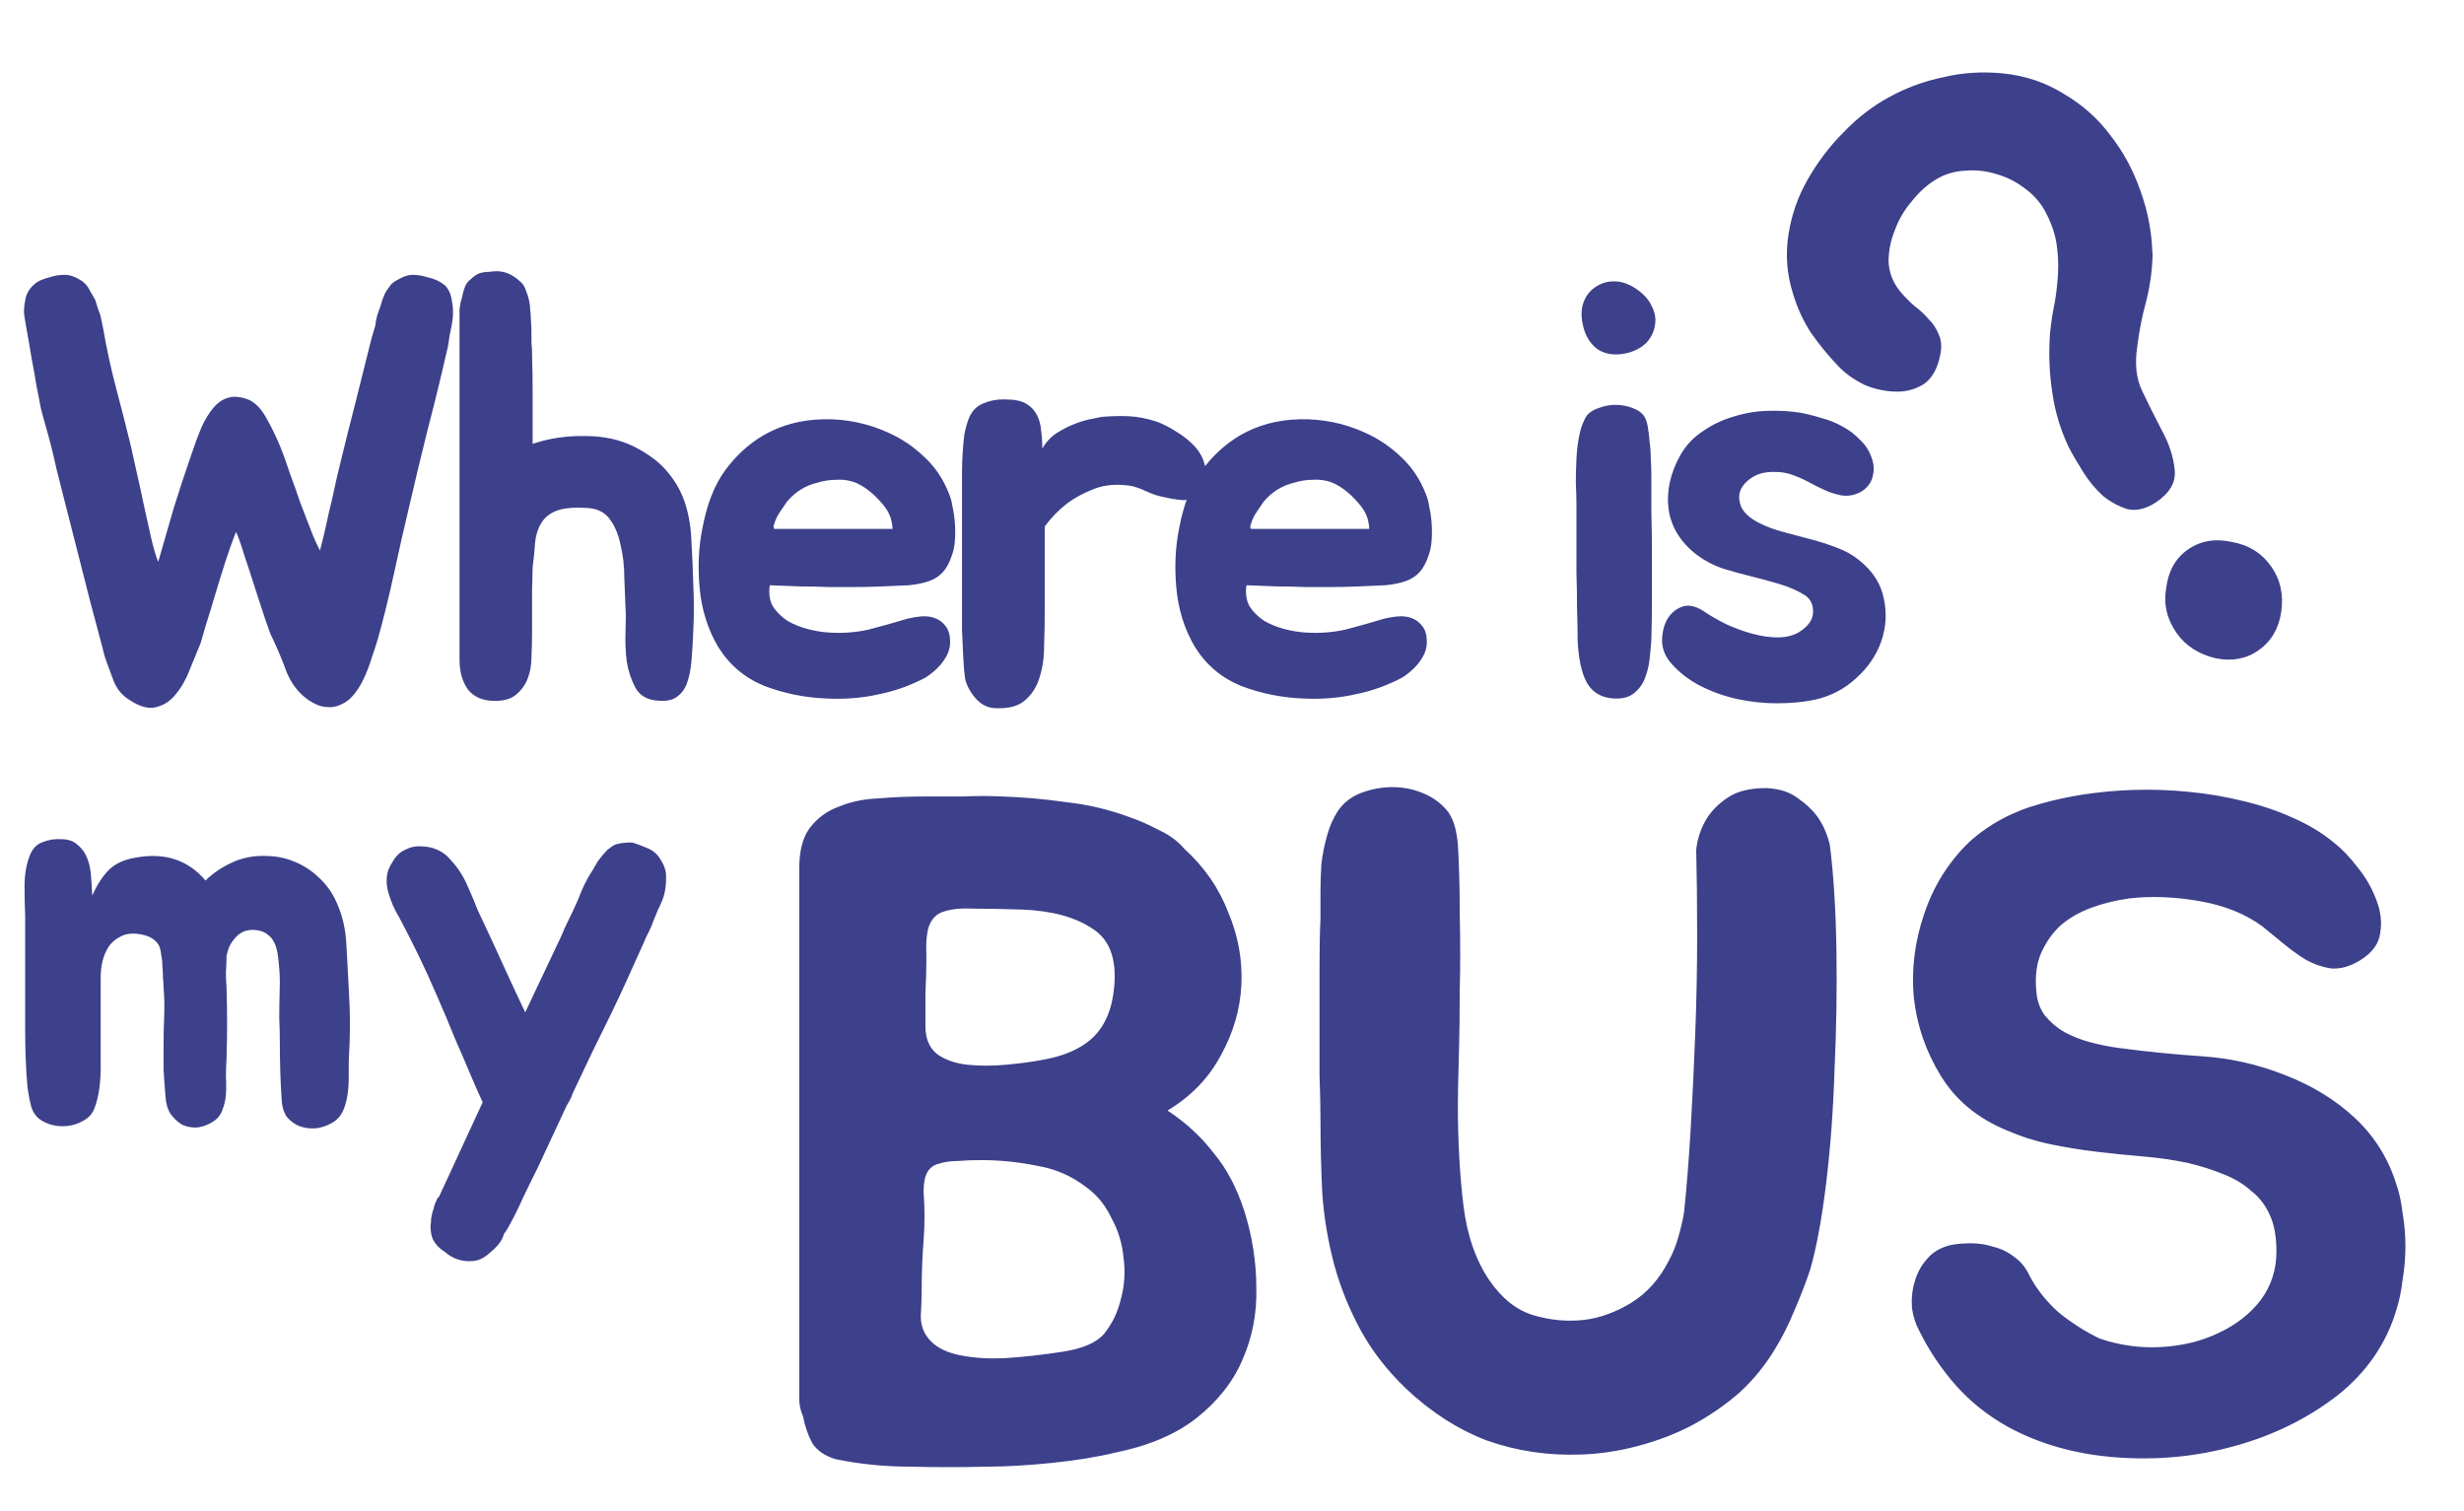 <svg width="225" height="138" viewBox="0 0 225 138" fill="none" xmlns="http://www.w3.org/2000/svg">
<path d="M41.258 27.448C41.404 28.141 41.404 28.87 41.258 29.637C41.185 30.001 41.112 30.366 41.039 30.731C41.003 31.059 40.948 31.406 40.875 31.771L40.82 31.989C40.31 34.251 39.726 36.641 39.069 39.158C38.449 41.638 37.884 43.991 37.373 46.216C36.935 48.04 36.479 50.047 36.005 52.235C35.531 54.424 35.038 56.431 34.528 58.255C34.345 58.875 34.145 59.495 33.926 60.115C33.743 60.735 33.506 61.355 33.214 61.975C32.959 62.523 32.649 63.015 32.284 63.453C31.956 63.854 31.573 64.146 31.135 64.328C30.697 64.547 30.223 64.62 29.712 64.547C29.238 64.511 28.709 64.292 28.125 63.891C27.25 63.27 26.593 62.413 26.156 61.319C25.754 60.224 25.335 59.221 24.897 58.309C24.751 58.054 24.532 57.489 24.241 56.613C23.949 55.737 23.639 54.789 23.31 53.768C22.982 52.71 22.654 51.706 22.325 50.758C22.034 49.773 21.778 49.044 21.559 48.569C21.231 49.372 20.903 50.284 20.574 51.305C20.246 52.327 19.936 53.33 19.644 54.315C19.352 55.3 19.079 56.193 18.823 56.996C18.604 57.762 18.44 58.328 18.331 58.692C18.039 59.422 17.711 60.224 17.346 61.1C17.018 61.975 16.598 62.723 16.087 63.343C15.613 63.964 15.03 64.365 14.336 64.547C13.643 64.766 12.822 64.565 11.874 63.945C11.144 63.508 10.634 62.887 10.342 62.085C10.159 61.574 9.977 61.082 9.795 60.607C9.612 60.133 9.466 59.641 9.357 59.13L8.263 55.026L6.019 46.216C5.727 45.086 5.435 43.936 5.144 42.769C4.888 41.565 4.578 40.325 4.213 39.048C4.031 38.428 3.867 37.826 3.721 37.242C3.611 36.622 3.484 35.966 3.338 35.273C3.228 34.543 3.083 33.722 2.9 32.81C2.754 31.898 2.572 30.84 2.353 29.637C2.28 29.235 2.225 28.87 2.189 28.542C2.189 28.177 2.225 27.813 2.298 27.448C2.371 26.901 2.627 26.426 3.064 26.025C3.247 25.843 3.466 25.697 3.721 25.587C3.976 25.478 4.25 25.387 4.542 25.314C4.979 25.168 5.435 25.095 5.91 25.095C6.347 25.095 6.803 25.241 7.278 25.533C7.606 25.715 7.861 25.952 8.044 26.244L8.7 27.393C8.773 27.648 8.846 27.886 8.919 28.104C8.992 28.287 9.065 28.488 9.138 28.706C9.211 28.962 9.266 29.199 9.302 29.418C9.339 29.6 9.375 29.782 9.412 29.965C9.74 31.862 10.141 33.704 10.616 35.492C11.09 37.279 11.527 38.993 11.929 40.635C12.075 41.292 12.257 42.112 12.476 43.097C12.695 44.046 12.914 45.049 13.133 46.107C13.351 47.128 13.57 48.113 13.789 49.062C14.008 50.01 14.227 50.758 14.446 51.305C14.92 49.664 15.394 48.022 15.868 46.38C16.379 44.739 16.926 43.079 17.51 41.401C17.802 40.526 18.094 39.741 18.386 39.048C18.714 38.319 19.079 37.717 19.48 37.242C19.881 36.768 20.337 36.458 20.848 36.312C21.359 36.166 21.96 36.221 22.654 36.476C23.274 36.732 23.821 37.279 24.295 38.118C24.769 38.957 25.189 39.814 25.554 40.69C25.882 41.492 26.192 42.35 26.484 43.261C26.812 44.137 27.122 45.013 27.414 45.888C27.742 46.727 28.052 47.53 28.344 48.296C28.636 49.062 28.928 49.718 29.22 50.266C29.329 49.864 29.457 49.354 29.603 48.733C29.749 48.113 29.895 47.457 30.041 46.764C30.223 46.034 30.387 45.323 30.533 44.63C30.679 43.936 30.825 43.298 30.971 42.714C31.445 40.745 31.938 38.775 32.448 36.805C32.959 34.798 33.452 32.828 33.926 30.895L34.199 29.965C34.272 29.782 34.309 29.6 34.309 29.418C34.345 29.199 34.4 28.962 34.473 28.706C34.546 28.488 34.619 28.287 34.692 28.104C34.765 27.886 34.838 27.648 34.911 27.393C34.984 27.211 35.057 27.028 35.13 26.846C35.239 26.627 35.367 26.426 35.513 26.244C35.622 26.062 35.75 25.916 35.896 25.806C36.041 25.697 36.187 25.606 36.333 25.533C36.844 25.241 37.282 25.095 37.647 25.095C38.121 25.095 38.577 25.168 39.015 25.314C39.598 25.423 40.127 25.66 40.601 26.025C40.966 26.39 41.185 26.864 41.258 27.448ZM63.303 53.22C63.339 53.95 63.358 54.716 63.358 55.519C63.358 56.285 63.339 56.996 63.303 57.653C63.266 58.638 63.212 59.55 63.139 60.389C63.066 61.191 62.92 61.884 62.701 62.468C62.482 63.015 62.136 63.435 61.661 63.726C61.224 63.982 60.603 64.055 59.801 63.945C58.962 63.836 58.36 63.435 57.995 62.742C57.63 62.048 57.375 61.264 57.229 60.389C57.12 59.477 57.083 58.565 57.12 57.653C57.156 56.741 57.156 56.029 57.12 55.519C57.083 54.716 57.047 53.804 57.01 52.783C57.01 51.725 56.901 50.74 56.682 49.828C56.499 48.879 56.171 48.077 55.697 47.42C55.223 46.764 54.511 46.417 53.563 46.38C52.359 46.308 51.429 46.399 50.772 46.654C50.152 46.91 49.696 47.292 49.404 47.803C49.112 48.277 48.93 48.861 48.857 49.554C48.821 50.247 48.748 50.995 48.638 51.798L48.584 53.932V57.926C48.584 58.583 48.565 59.276 48.529 60.005C48.529 60.699 48.419 61.337 48.2 61.921C47.982 62.504 47.635 62.997 47.161 63.398C46.723 63.799 46.066 64 45.191 64C44.097 64 43.276 63.653 42.729 62.96C42.218 62.231 41.962 61.337 41.962 60.279V28.816C41.962 28.597 41.962 28.396 41.962 28.214C41.999 27.995 42.035 27.776 42.072 27.557C42.145 27.338 42.2 27.138 42.236 26.955C42.273 26.736 42.327 26.536 42.4 26.353C42.51 25.989 42.692 25.715 42.947 25.533C43.13 25.35 43.312 25.204 43.495 25.095C43.677 24.985 43.878 24.913 44.097 24.876C44.279 24.84 44.48 24.821 44.699 24.821C44.917 24.785 45.136 24.767 45.355 24.767C45.902 24.767 46.431 24.931 46.942 25.259C47.161 25.405 47.361 25.569 47.544 25.752C47.726 25.897 47.872 26.116 47.982 26.408C48.273 27.101 48.419 27.758 48.419 28.378C48.456 28.56 48.474 28.834 48.474 29.199C48.511 29.527 48.529 29.874 48.529 30.238C48.529 30.603 48.529 30.968 48.529 31.333C48.565 31.661 48.584 31.916 48.584 32.099V32.373C48.62 33.54 48.638 34.725 48.638 35.929C48.638 37.133 48.638 38.355 48.638 39.595V40.526C50.17 40.015 51.775 39.778 53.453 39.814C55.132 39.814 56.627 40.143 57.94 40.799C59.29 41.492 60.312 42.277 61.005 43.152C61.734 44.028 62.263 44.994 62.592 46.052C62.92 47.11 63.102 48.241 63.139 49.445C63.212 50.649 63.266 51.907 63.303 53.22ZM82.821 56.504C83.259 56.394 83.697 56.321 84.135 56.285C84.609 56.248 85.028 56.303 85.393 56.449C85.794 56.595 86.123 56.85 86.378 57.215C86.633 57.543 86.761 58.017 86.761 58.638C86.761 59.075 86.652 59.495 86.433 59.896C86.214 60.297 85.94 60.662 85.612 60.99C85.284 61.319 84.919 61.611 84.518 61.866C84.116 62.085 83.733 62.267 83.368 62.413C82.311 62.887 81.088 63.252 79.702 63.508C78.353 63.763 76.948 63.854 75.489 63.781C73.519 63.708 71.622 63.325 69.798 62.632C68.011 61.902 66.606 60.717 65.585 59.075C64.636 57.47 64.071 55.683 63.889 53.713C63.706 51.743 63.797 49.883 64.162 48.132C64.563 46.016 65.238 44.301 66.187 42.988C67.172 41.638 68.339 40.562 69.689 39.76C71.33 38.811 73.172 38.319 75.215 38.282C77.258 38.246 79.21 38.647 81.07 39.486C82.311 40.033 83.423 40.781 84.408 41.729C85.393 42.641 86.141 43.754 86.652 45.067C86.797 45.396 86.907 45.797 86.98 46.271C87.089 46.745 87.162 47.256 87.199 47.803C87.235 48.314 87.235 48.825 87.199 49.335C87.162 49.846 87.071 50.302 86.925 50.703C86.706 51.36 86.433 51.871 86.104 52.235C85.776 52.6 85.357 52.874 84.846 53.056C84.335 53.239 83.715 53.366 82.985 53.439C82.292 53.476 81.453 53.512 80.468 53.549C79.593 53.585 78.772 53.603 78.006 53.603C77.24 53.603 76.456 53.603 75.653 53.603C74.851 53.567 74.011 53.549 73.136 53.549C72.297 53.512 71.349 53.476 70.291 53.439C70.181 54.169 70.272 54.807 70.564 55.354C70.893 55.865 71.33 56.303 71.877 56.668C72.425 56.996 73.045 57.251 73.738 57.434C74.431 57.616 75.106 57.726 75.763 57.762C77.003 57.835 78.188 57.744 79.319 57.489C80.45 57.197 81.618 56.868 82.821 56.504ZM80.468 45.888C79.775 45.086 79.046 44.502 78.28 44.137C77.696 43.882 77.076 43.772 76.419 43.809C75.799 43.809 75.197 43.9 74.614 44.082C73.556 44.338 72.662 44.885 71.932 45.724C71.859 45.797 71.732 45.979 71.549 46.271C71.367 46.526 71.184 46.8 71.002 47.092C70.856 47.384 70.747 47.657 70.674 47.913C70.601 48.168 70.637 48.296 70.783 48.296H81.508C81.472 47.785 81.38 47.365 81.234 47.037C81.088 46.672 80.833 46.289 80.468 45.888ZM87.846 44.63C87.846 44.192 87.846 43.699 87.846 43.152C87.846 42.568 87.865 41.985 87.901 41.401C87.938 40.781 87.992 40.197 88.065 39.65C88.175 39.066 88.321 38.556 88.503 38.118C88.795 37.461 89.251 37.024 89.871 36.805C90.491 36.549 91.166 36.44 91.896 36.476C92.662 36.476 93.264 36.604 93.701 36.859C94.139 37.115 94.467 37.461 94.686 37.899C94.905 38.3 95.033 38.775 95.069 39.322C95.142 39.833 95.179 40.38 95.179 40.963C95.507 40.38 95.945 39.906 96.492 39.541C97.076 39.176 97.659 38.884 98.243 38.665C98.827 38.446 99.356 38.3 99.83 38.227C100.304 38.118 100.578 38.063 100.651 38.063C101.563 37.99 102.383 37.972 103.113 38.008C103.879 38.045 104.718 38.209 105.63 38.501C106.214 38.72 106.816 39.03 107.436 39.431C108.056 39.796 108.603 40.234 109.077 40.745C109.552 41.255 109.862 41.821 110.008 42.441C110.19 43.024 110.117 43.645 109.789 44.301C109.278 45.213 108.713 45.669 108.092 45.669C107.472 45.633 106.797 45.523 106.068 45.341C105.667 45.268 105.192 45.104 104.645 44.848C104.098 44.593 103.624 44.429 103.222 44.356C101.982 44.173 100.888 44.265 99.939 44.63C98.991 44.994 98.17 45.432 97.477 45.943C96.674 46.563 95.981 47.274 95.398 48.077V55.956C95.398 56.941 95.379 57.963 95.343 59.021C95.343 60.078 95.197 61.045 94.905 61.921C94.65 62.76 94.194 63.453 93.537 64C92.917 64.511 92.005 64.73 90.801 64.657C90.145 64.62 89.561 64.31 89.05 63.726C88.54 63.106 88.23 62.504 88.12 61.921C88.047 61.373 87.992 60.717 87.956 59.951C87.919 59.185 87.883 58.382 87.846 57.543C87.846 56.704 87.846 55.865 87.846 55.026C87.846 54.151 87.846 53.348 87.846 52.618V44.63ZM126.353 56.504C126.79 56.394 127.228 56.321 127.666 56.285C128.14 56.248 128.56 56.303 128.924 56.449C129.326 56.595 129.654 56.85 129.909 57.215C130.165 57.543 130.292 58.017 130.292 58.638C130.292 59.075 130.183 59.495 129.964 59.896C129.745 60.297 129.472 60.662 129.143 60.99C128.815 61.319 128.45 61.611 128.049 61.866C127.648 62.085 127.265 62.267 126.9 62.413C125.842 62.887 124.62 63.252 123.234 63.508C121.884 63.763 120.48 63.854 119.02 63.781C117.051 63.708 115.154 63.325 113.33 62.632C111.542 61.902 110.138 60.717 109.116 59.075C108.168 57.47 107.602 55.683 107.42 53.713C107.238 51.743 107.329 49.883 107.694 48.132C108.095 46.016 108.77 44.301 109.718 42.988C110.703 41.638 111.87 40.562 113.22 39.76C114.862 38.811 116.704 38.319 118.747 38.282C120.79 38.246 122.741 38.647 124.602 39.486C125.842 40.033 126.955 40.781 127.94 41.729C128.924 42.641 129.672 43.754 130.183 45.067C130.329 45.396 130.438 45.797 130.511 46.271C130.621 46.745 130.694 47.256 130.73 47.803C130.767 48.314 130.767 48.825 130.73 49.335C130.694 49.846 130.603 50.302 130.457 50.703C130.238 51.36 129.964 51.871 129.636 52.235C129.308 52.6 128.888 52.874 128.377 53.056C127.867 53.239 127.246 53.366 126.517 53.439C125.824 53.476 124.985 53.512 124 53.549C123.124 53.585 122.304 53.603 121.537 53.603C120.771 53.603 119.987 53.603 119.185 53.603C118.382 53.567 117.543 53.549 116.667 53.549C115.828 53.512 114.88 53.476 113.822 53.439C113.713 54.169 113.804 54.807 114.096 55.354C114.424 55.865 114.862 56.303 115.409 56.668C115.956 56.996 116.576 57.251 117.269 57.434C117.962 57.616 118.637 57.726 119.294 57.762C120.534 57.835 121.72 57.744 122.851 57.489C123.982 57.197 125.149 56.868 126.353 56.504ZM124 45.888C123.307 45.086 122.577 44.502 121.811 44.137C121.227 43.882 120.607 43.772 119.951 43.809C119.33 43.809 118.729 43.9 118.145 44.082C117.087 44.338 116.193 44.885 115.464 45.724C115.391 45.797 115.263 45.979 115.081 46.271C114.898 46.526 114.716 46.8 114.533 47.092C114.388 47.384 114.278 47.657 114.205 47.913C114.132 48.168 114.169 48.296 114.315 48.296H125.039C125.003 47.785 124.912 47.365 124.766 47.037C124.62 46.672 124.365 46.289 124 45.888ZM150.792 43.261C150.792 44.283 150.792 45.432 150.792 46.709C150.829 47.986 150.847 49.317 150.847 50.703C150.847 52.053 150.847 53.403 150.847 54.752C150.847 56.066 150.829 57.288 150.792 58.419C150.756 58.966 150.701 59.568 150.628 60.224C150.555 60.844 150.409 61.428 150.19 61.975C149.972 62.523 149.625 62.979 149.151 63.343C148.713 63.672 148.111 63.818 147.345 63.781C146.214 63.708 145.393 63.216 144.883 62.304C144.409 61.392 144.135 60.115 144.062 58.473C144.062 57.634 144.044 56.668 144.007 55.573C144.007 54.479 143.989 53.366 143.953 52.235C143.953 51.105 143.953 50.01 143.953 48.952C143.953 47.858 143.953 46.873 143.953 45.998C143.953 45.487 143.934 44.867 143.898 44.137C143.898 43.407 143.916 42.66 143.953 41.894C143.989 41.127 144.08 40.398 144.226 39.705C144.372 38.975 144.609 38.373 144.937 37.899C145.193 37.607 145.558 37.388 146.032 37.242C146.506 37.06 146.999 36.969 147.509 36.969C148.056 36.969 148.567 37.06 149.041 37.242C149.552 37.425 149.917 37.68 150.136 38.008C150.282 38.227 150.391 38.538 150.464 38.939C150.537 39.34 150.592 39.796 150.628 40.307C150.701 40.781 150.738 41.292 150.738 41.839C150.774 42.35 150.792 42.824 150.792 43.261ZM148.713 32.208C147.582 32.5 146.634 32.391 145.868 31.88C145.138 31.333 144.682 30.53 144.5 29.472C144.354 28.706 144.409 28.032 144.664 27.448C144.919 26.864 145.302 26.426 145.813 26.134C146.324 25.806 146.907 25.66 147.564 25.697C148.221 25.733 148.877 25.989 149.534 26.463C150.154 26.901 150.592 27.411 150.847 27.995C151.139 28.579 151.23 29.144 151.121 29.691C151.048 30.238 150.811 30.749 150.409 31.223C150.008 31.661 149.443 31.989 148.713 32.208ZM164.848 54.37C164.155 53.932 163.37 53.585 162.495 53.33C161.656 53.075 160.78 52.837 159.868 52.618C158.993 52.4 158.136 52.163 157.297 51.907C156.458 51.615 155.692 51.214 154.998 50.703C153.503 49.572 152.627 48.186 152.372 46.545C152.153 44.867 152.518 43.189 153.466 41.511C153.977 40.635 154.652 39.924 155.491 39.377C156.33 38.793 157.242 38.355 158.227 38.063C159.248 37.735 160.288 37.553 161.346 37.516C162.404 37.48 163.407 37.534 164.355 37.68C164.976 37.79 165.632 37.954 166.325 38.173C167.018 38.355 167.657 38.61 168.24 38.939C168.861 39.267 169.408 39.687 169.882 40.197C170.393 40.672 170.758 41.273 170.976 42.003C171.122 42.477 171.141 42.933 171.031 43.371C170.958 43.809 170.776 44.173 170.484 44.465C170.229 44.757 169.882 44.976 169.444 45.122C169.043 45.268 168.605 45.304 168.131 45.231C167.584 45.122 167.073 44.958 166.599 44.739C166.125 44.52 165.65 44.283 165.176 44.028C164.702 43.772 164.209 43.553 163.699 43.371C163.225 43.189 162.714 43.097 162.167 43.097C161.328 43.061 160.635 43.207 160.087 43.535C159.54 43.864 159.157 44.265 158.938 44.739C158.756 45.213 158.774 45.724 158.993 46.271C159.248 46.818 159.759 47.292 160.525 47.694C161.218 48.059 161.984 48.35 162.823 48.569C163.662 48.788 164.483 49.007 165.286 49.226C166.125 49.445 166.927 49.7 167.693 49.992C168.496 50.284 169.207 50.685 169.827 51.196C171.031 52.181 171.761 53.33 172.016 54.643C172.308 55.956 172.235 57.251 171.797 58.528C171.359 59.805 170.593 60.936 169.499 61.921C168.441 62.906 167.183 63.562 165.723 63.891C164.665 64.109 163.516 64.219 162.276 64.219C161.072 64.219 159.868 64.091 158.665 63.836C157.497 63.581 156.366 63.179 155.272 62.632C154.214 62.085 153.32 61.392 152.591 60.553C152.08 59.969 151.807 59.312 151.77 58.583C151.77 57.817 151.916 57.16 152.208 56.613C152.536 56.029 152.992 55.628 153.576 55.409C154.159 55.19 154.816 55.318 155.546 55.792C156.129 56.193 156.822 56.595 157.625 56.996C158.428 57.361 159.23 57.653 160.033 57.871C160.835 58.09 161.601 58.2 162.331 58.2C163.097 58.2 163.753 58.036 164.301 57.707C165.103 57.197 165.523 56.613 165.559 55.956C165.596 55.263 165.359 54.734 164.848 54.37ZM31.846 90.251C31.919 91.418 31.956 92.531 31.956 93.588C31.956 94.61 31.919 95.704 31.846 96.871C31.846 97.309 31.846 97.802 31.846 98.349C31.846 98.896 31.81 99.425 31.737 99.936C31.664 100.446 31.536 100.921 31.354 101.358C31.172 101.796 30.898 102.143 30.533 102.398C30.095 102.69 29.603 102.891 29.056 103C28.509 103.073 27.998 103.036 27.524 102.891C27.049 102.745 26.63 102.471 26.265 102.07C25.937 101.669 25.754 101.103 25.718 100.373C25.608 98.695 25.554 97.017 25.554 95.339C25.554 94.5 25.535 93.698 25.499 92.932C25.499 92.166 25.517 91.09 25.554 89.703C25.554 89.01 25.499 88.226 25.39 87.35C25.28 86.438 25.006 85.8 24.569 85.435C24.241 85.143 23.876 84.979 23.474 84.943C23.073 84.87 22.672 84.906 22.271 85.052C21.906 85.198 21.578 85.472 21.286 85.873C20.994 86.238 20.793 86.712 20.684 87.296C20.684 87.77 20.666 88.262 20.629 88.773C20.629 89.247 20.647 89.703 20.684 90.141C20.72 91.308 20.738 92.421 20.738 93.479C20.738 94.5 20.72 95.595 20.684 96.762C20.647 97.236 20.629 97.747 20.629 98.294C20.666 98.841 20.666 99.389 20.629 99.936C20.593 100.446 20.483 100.921 20.301 101.358C20.155 101.796 19.881 102.143 19.48 102.398C19.042 102.69 18.568 102.872 18.057 102.945C17.583 102.982 17.127 102.909 16.689 102.726C16.288 102.508 15.923 102.179 15.595 101.741C15.303 101.304 15.139 100.72 15.102 99.99C15.03 99.151 14.975 98.385 14.938 97.692C14.938 96.963 14.938 96.197 14.938 95.394C14.938 94.555 14.957 93.698 14.993 92.822C15.029 91.91 15.011 91.035 14.938 90.196C14.938 89.94 14.92 89.649 14.883 89.32C14.883 88.956 14.865 88.591 14.829 88.226C14.829 87.861 14.792 87.515 14.719 87.186C14.683 86.822 14.61 86.53 14.501 86.311C14.209 85.8 13.68 85.472 12.914 85.326C12.184 85.18 11.564 85.235 11.053 85.49C10.543 85.745 10.159 86.074 9.904 86.475C9.649 86.876 9.466 87.314 9.357 87.788C9.247 88.262 9.193 88.773 9.193 89.32C9.193 89.831 9.193 90.323 9.193 90.798C9.193 93.169 9.193 95.23 9.193 96.981C9.229 98.695 9.047 100.082 8.646 101.14C8.463 101.687 8.08 102.106 7.496 102.398C6.949 102.69 6.347 102.836 5.691 102.836C5.071 102.836 4.487 102.69 3.94 102.398C3.393 102.106 3.028 101.65 2.845 101.03C2.736 100.629 2.627 100.063 2.517 99.334C2.444 98.568 2.389 97.729 2.353 96.817C2.316 95.905 2.298 94.993 2.298 94.081C2.298 93.132 2.298 92.275 2.298 91.509V83.629C2.262 82.79 2.243 81.879 2.243 80.894C2.243 79.909 2.389 79.015 2.681 78.212C2.937 77.519 3.338 77.082 3.885 76.899C4.432 76.68 4.998 76.589 5.581 76.626C6.238 76.626 6.749 76.808 7.113 77.173C7.515 77.501 7.807 77.921 7.989 78.431C8.171 78.906 8.281 79.453 8.317 80.073C8.354 80.656 8.39 81.222 8.427 81.769C8.828 80.857 9.302 80.109 9.849 79.526C10.433 78.906 11.254 78.504 12.312 78.322C15.011 77.811 17.163 78.504 18.769 80.401C19.498 79.671 20.428 79.07 21.559 78.595C22.435 78.267 23.328 78.121 24.241 78.158C25.152 78.158 26.01 78.322 26.812 78.65C27.651 78.978 28.399 79.453 29.056 80.073C29.749 80.693 30.296 81.441 30.697 82.316C31.244 83.484 31.555 84.779 31.628 86.201C31.701 87.624 31.773 88.974 31.846 90.251ZM60.382 78.595C60.71 79.106 60.856 79.653 60.82 80.237C60.82 81.076 60.674 81.806 60.382 82.426C60.309 82.608 60.199 82.845 60.053 83.137C59.944 83.429 59.816 83.739 59.67 84.067C59.561 84.396 59.433 84.706 59.288 84.998C59.142 85.289 59.032 85.508 58.959 85.654L58.85 85.928C58.339 87.059 57.846 88.153 57.372 89.211C56.898 90.269 56.369 91.4 55.785 92.603C55.202 93.771 54.636 94.92 54.089 96.051C53.578 97.145 53.068 98.221 52.557 99.279C52.411 99.571 52.283 99.863 52.174 100.155C52.065 100.41 51.919 100.684 51.736 100.975L49.11 106.611C48.636 107.56 48.179 108.49 47.742 109.402C47.34 110.314 46.885 111.226 46.374 112.138C46.264 112.32 46.155 112.485 46.045 112.631C45.972 112.813 45.9 112.995 45.827 113.178C45.571 113.615 45.188 114.035 44.678 114.436C44.203 114.874 43.693 115.111 43.145 115.148C42.16 115.221 41.303 114.929 40.574 114.272C40.136 114.017 39.789 113.652 39.534 113.178C39.388 112.849 39.315 112.43 39.315 111.919C39.352 111.7 39.37 111.481 39.37 111.263C39.406 111.08 39.443 110.898 39.479 110.715C39.552 110.533 39.607 110.351 39.643 110.168C39.68 109.986 39.735 109.84 39.808 109.73C39.917 109.439 40.008 109.293 40.081 109.293L44.076 100.647C43.893 100.246 43.711 99.844 43.528 99.443C43.346 99.005 43.182 98.623 43.036 98.294C42.562 97.163 42.051 95.978 41.504 94.737C40.993 93.461 40.464 92.202 39.917 90.962C39.37 89.685 38.804 88.445 38.221 87.241C37.637 86.037 37.053 84.888 36.47 83.794C36.251 83.429 36.05 83.046 35.868 82.645C35.685 82.207 35.539 81.787 35.43 81.386C35.321 80.948 35.284 80.51 35.321 80.073C35.357 79.635 35.521 79.197 35.813 78.76C36.105 78.212 36.488 77.829 36.962 77.61C37.436 77.355 37.929 77.246 38.44 77.282C38.987 77.282 39.498 77.392 39.972 77.61C40.446 77.829 40.829 78.121 41.121 78.486C41.741 79.143 42.233 79.872 42.598 80.675C42.963 81.477 43.31 82.298 43.638 83.137C44.331 84.596 45.042 86.128 45.772 87.733C46.502 89.338 47.231 90.907 47.961 92.439L50.806 86.42C51.098 85.837 51.353 85.271 51.572 84.724C51.828 84.177 52.083 83.648 52.338 83.137C52.63 82.517 52.904 81.879 53.159 81.222C53.451 80.565 53.779 79.963 54.144 79.416C54.217 79.27 54.29 79.143 54.363 79.033C54.436 78.924 54.509 78.796 54.582 78.65C54.91 78.212 55.202 77.866 55.457 77.61C55.639 77.465 55.785 77.355 55.895 77.282C56.041 77.173 56.205 77.1 56.387 77.063C56.643 76.99 56.88 76.954 57.099 76.954C57.354 76.917 57.591 76.917 57.81 76.954C58.175 77.063 58.613 77.227 59.123 77.446C59.67 77.665 60.09 78.048 60.382 78.595Z" fill="#3D408A"/>
<path d="M106.613 101.404C108.263 102.485 109.657 103.766 110.795 105.245C111.99 106.667 112.928 108.431 113.611 110.537C114.351 112.869 114.721 115.231 114.721 117.621C114.778 119.953 114.351 122.144 113.441 124.192C112.587 126.184 111.193 127.948 109.258 129.484C107.381 130.963 104.906 132.016 101.833 132.642C100.183 133.04 98.249 133.353 96.029 133.581C93.81 133.808 91.819 133.922 90.055 133.922C87.836 133.979 85.531 133.979 83.142 133.922C80.809 133.922 78.533 133.695 76.314 133.239C75.347 132.955 74.635 132.471 74.18 131.788C73.782 131.049 73.497 130.224 73.327 129.313C73.099 128.801 72.985 128.289 72.985 127.777V79.299C72.985 77.706 73.298 76.483 73.924 75.629C74.607 74.719 75.489 74.064 76.57 73.666C77.651 73.211 78.874 72.955 80.24 72.898C81.606 72.784 83.028 72.727 84.507 72.727C85.645 72.727 86.783 72.727 87.921 72.727C89.116 72.67 90.311 72.67 91.506 72.727C93.384 72.784 95.318 72.955 97.31 73.239C99.358 73.467 101.293 73.922 103.113 74.605C103.967 74.889 104.877 75.288 105.844 75.8C106.812 76.255 107.58 76.824 108.149 77.507C109.97 79.157 111.307 81.091 112.16 83.31C113.071 85.472 113.469 87.692 113.355 89.968C113.241 92.187 112.615 94.32 111.478 96.369C110.396 98.417 108.775 100.096 106.613 101.404ZM91.677 124.022C93.441 123.908 95.233 123.709 97.054 123.424C98.874 123.14 100.126 122.599 100.809 121.803C101.549 120.892 102.061 119.84 102.345 118.645C102.687 117.393 102.772 116.141 102.601 114.889C102.487 113.581 102.118 112.357 101.492 111.219C100.923 110.024 100.155 109.086 99.187 108.403C97.879 107.379 96.371 106.724 94.664 106.44C92.957 106.098 91.278 105.928 89.628 105.928C88.832 105.928 88.092 105.956 87.409 106.013C86.783 106.013 86.214 106.098 85.702 106.269C85.247 106.383 84.906 106.639 84.678 107.037C84.45 107.436 84.337 108.033 84.337 108.83C84.45 110.309 84.45 111.788 84.337 113.268C84.223 114.747 84.166 116.17 84.166 117.535C84.166 118.332 84.138 119.214 84.081 120.181C84.081 121.091 84.394 121.86 85.019 122.485C85.645 123.111 86.556 123.538 87.751 123.766C88.945 123.993 90.254 124.079 91.677 124.022ZM93.384 83.054C91.62 82.997 90.14 82.969 88.945 82.969C87.808 82.912 86.897 82.997 86.214 83.225C85.588 83.396 85.133 83.822 84.849 84.505C84.621 85.131 84.536 86.098 84.593 87.407C84.593 88.488 84.564 89.569 84.507 90.65C84.507 91.674 84.507 92.699 84.507 93.723C84.507 94.861 84.877 95.714 85.617 96.283C86.356 96.795 87.267 97.108 88.348 97.222C89.486 97.336 90.652 97.336 91.847 97.222C93.099 97.108 94.18 96.966 95.091 96.795C97.139 96.454 98.704 95.771 99.785 94.747C100.923 93.666 101.577 92.101 101.748 90.053C101.975 87.492 101.293 85.729 99.699 84.761C98.163 83.737 96.058 83.168 93.384 83.054ZM167.094 77.165C167.436 79.896 167.635 83.083 167.692 86.724C167.749 90.309 167.692 93.951 167.521 97.649C167.407 101.29 167.151 104.761 166.753 108.061C166.355 111.305 165.871 113.922 165.302 115.914C164.904 117.108 164.42 118.36 163.851 119.669C163.339 120.921 162.77 122.059 162.144 123.083C161.234 124.619 160.124 125.985 158.815 127.18C157.507 128.318 156.056 129.313 154.463 130.167C152.926 130.963 151.276 131.589 149.512 132.044C147.805 132.5 146.098 132.756 144.391 132.813C141.376 132.926 138.502 132.5 135.771 131.532C133.097 130.508 130.622 128.915 128.346 126.753C126.639 125.103 125.273 123.339 124.249 121.461C123.225 119.584 122.428 117.621 121.859 115.572C121.29 113.467 120.921 111.305 120.75 109.086C120.636 106.867 120.579 104.591 120.579 102.258C120.579 101.177 120.551 99.84 120.494 98.246C120.494 96.596 120.494 94.918 120.494 93.211C120.494 91.447 120.494 89.74 120.494 88.09C120.494 86.44 120.522 85.046 120.579 83.908C120.579 83.168 120.579 82.371 120.579 81.518C120.579 80.608 120.608 79.726 120.664 78.872C120.778 77.962 120.949 77.108 121.177 76.312C121.404 75.458 121.746 74.69 122.201 74.007C122.713 73.268 123.424 72.727 124.334 72.386C125.245 72.044 126.184 71.874 127.151 71.874C128.175 71.874 129.142 72.073 130.053 72.471C130.963 72.869 131.703 73.438 132.272 74.178C132.556 74.633 132.756 75.088 132.869 75.544C132.983 75.999 133.069 76.511 133.125 77.08C133.239 78.958 133.296 81.091 133.296 83.481C133.353 85.871 133.353 88.204 133.296 90.48C133.296 92.699 133.268 94.747 133.211 96.625C133.154 98.502 133.125 99.896 133.125 100.807C133.125 104.221 133.296 107.322 133.637 110.11C133.979 112.841 134.775 115.117 136.027 116.938C137.165 118.588 138.502 119.64 140.039 120.096C141.575 120.551 143.111 120.693 144.647 120.522C146.07 120.352 147.492 119.84 148.915 118.986C150.394 118.076 151.561 116.767 152.414 115.06C152.756 114.434 153.04 113.723 153.268 112.926C153.495 112.13 153.666 111.39 153.78 110.707C154.007 108.545 154.207 106.042 154.377 103.197C154.548 100.295 154.69 97.336 154.804 94.32C154.918 91.305 154.975 88.346 154.975 85.444C154.975 82.542 154.946 79.925 154.889 77.592C155.003 76.568 155.316 75.629 155.828 74.775C156.283 74.036 156.938 73.381 157.791 72.812C158.645 72.243 159.811 71.959 161.29 71.959C162.485 72.016 163.453 72.329 164.192 72.898C164.932 73.41 165.529 73.979 165.985 74.605C166.497 75.344 166.867 76.198 167.094 77.165ZM218.798 108.061C219.082 108.858 219.281 109.768 219.395 110.793C219.566 111.76 219.651 112.756 219.651 113.78C219.651 114.804 219.566 115.828 219.395 116.852C219.281 117.82 219.11 118.673 218.883 119.413C217.972 122.599 216.152 125.273 213.421 127.436C210.689 129.541 207.56 131.077 204.032 132.044C200.561 133.012 196.948 133.353 193.193 133.069C189.494 132.784 186.194 131.845 183.292 130.252C181.472 129.228 179.907 127.976 178.598 126.497C177.29 125.017 176.18 123.367 175.27 121.547C174.928 120.921 174.701 120.209 174.587 119.413C174.53 118.559 174.615 117.763 174.843 117.023C175.071 116.227 175.44 115.544 175.952 114.975C176.465 114.349 177.176 113.922 178.086 113.694C178.655 113.581 179.281 113.524 179.964 113.524C180.704 113.524 181.415 113.638 182.098 113.865C182.78 114.036 183.406 114.349 183.975 114.804C184.544 115.202 184.999 115.771 185.341 116.511C185.967 117.706 186.849 118.815 187.987 119.84C189.182 120.807 190.433 121.603 191.742 122.229C193.62 122.855 195.497 123.111 197.375 122.997C199.31 122.884 201.045 122.457 202.581 121.717C204.174 120.978 205.455 119.982 206.422 118.73C207.389 117.421 207.873 115.942 207.873 114.292C207.873 112.926 207.674 111.817 207.275 110.963C206.877 110.053 206.308 109.313 205.568 108.744C204.886 108.118 204.032 107.606 203.008 107.208C202.041 106.81 200.96 106.468 199.765 106.184C198.399 105.899 197.005 105.7 195.583 105.586C194.217 105.473 192.823 105.33 191.401 105.16C189.978 104.989 188.584 104.761 187.218 104.477C185.853 104.192 184.516 103.766 183.207 103.197C180.59 102.116 178.598 100.465 177.233 98.246C175.867 96.027 175.042 93.638 174.758 91.077C174.53 88.517 174.843 85.985 175.696 83.481C176.55 80.921 177.915 78.73 179.793 76.909C181.614 75.259 183.776 74.093 186.28 73.41C188.84 72.67 191.657 72.243 194.729 72.13C196.436 72.073 198.143 72.13 199.85 72.3C201.614 72.471 203.292 72.756 204.886 73.154C206.536 73.552 208.044 74.064 209.409 74.69C210.832 75.316 212.055 76.056 213.079 76.909C213.819 77.478 214.559 78.246 215.298 79.214C216.038 80.124 216.607 81.12 217.005 82.201C217.403 83.225 217.517 84.221 217.347 85.188C217.233 86.155 216.635 86.98 215.554 87.663C214.644 88.232 213.762 88.488 212.908 88.431C212.112 88.317 211.344 88.061 210.604 87.663C209.864 87.208 209.153 86.696 208.47 86.127C207.788 85.558 207.162 85.046 206.593 84.591C205.056 83.453 203.15 82.684 200.874 82.286C198.598 81.888 196.465 81.802 194.473 82.03C193.221 82.201 192.055 82.485 190.974 82.884C189.893 83.282 188.954 83.822 188.157 84.505C187.418 85.188 186.82 86.041 186.365 87.066C185.967 88.033 185.824 89.142 185.938 90.394C185.995 91.305 186.251 92.073 186.706 92.699C187.218 93.325 187.816 93.837 188.499 94.235C189.238 94.633 190.035 94.946 190.888 95.174C191.742 95.401 192.595 95.572 193.449 95.686C196.009 96.027 198.57 96.283 201.13 96.454C203.691 96.625 206.194 97.194 208.641 98.161C211.145 99.128 213.278 100.437 215.042 102.087C216.806 103.737 218.058 105.729 218.798 108.061Z" fill="#3D408A"/>
<path d="M167.942 33.514C167.024 32.562 166.173 31.531 165.39 30.422C164.648 29.284 164.085 28.05 163.7 26.721C163.166 25.006 163.035 23.251 163.308 21.458C163.581 19.665 164.157 17.996 165.036 16.452C165.969 14.809 167.067 13.356 168.33 12.094C169.606 10.763 171 9.686 172.513 8.864C174.067 8.013 175.704 7.411 177.424 7.058C179.157 6.635 180.982 6.516 182.898 6.702C184.954 6.912 186.813 7.539 188.473 8.582C190.146 9.556 191.553 10.809 192.697 12.341C193.881 13.844 194.798 15.535 195.449 17.415C196.111 19.225 196.475 21.092 196.541 23.015C196.541 23.015 196.549 23.071 196.566 23.182C196.535 24.62 196.343 26.048 195.991 27.467C195.609 28.844 195.332 30.24 195.161 31.654C194.925 33.236 195.072 34.579 195.604 35.681C196.107 36.742 196.697 37.926 197.373 39.233C198.062 40.47 198.465 41.694 198.581 42.905C198.709 44.045 198.122 45.045 196.82 45.903C195.928 46.471 195.082 46.668 194.283 46.494C193.495 46.25 192.752 45.851 192.053 45.298C191.367 44.675 190.768 43.958 190.258 43.149C189.719 42.298 189.273 41.536 188.92 40.862C188.152 39.25 187.646 37.575 187.405 35.838C187.134 34.059 187.064 32.261 187.197 30.444C187.296 29.451 187.438 28.519 187.624 27.649C187.781 26.738 187.883 25.836 187.928 24.942C187.974 24.047 187.929 23.156 187.794 22.266C187.658 21.377 187.348 20.458 186.862 19.508C186.434 18.64 185.821 17.904 185.024 17.297C184.197 16.65 183.32 16.192 182.392 15.924C181.435 15.614 180.462 15.501 179.474 15.583C178.456 15.625 177.522 15.915 176.672 16.454C175.903 16.935 175.196 17.589 174.548 18.415C173.872 19.201 173.358 20.086 173.008 21.072C172.629 22.017 172.445 22.978 172.457 23.954C172.511 24.902 172.848 25.771 173.469 26.564C173.858 27.028 174.303 27.483 174.803 27.93C175.316 28.307 175.766 28.728 176.156 29.192C176.557 29.585 176.855 30.052 177.051 30.591C177.288 31.101 177.326 31.72 177.164 32.45C176.917 33.671 176.425 34.542 175.685 35.064C174.917 35.545 174.065 35.777 173.13 35.76C172.195 35.744 171.254 35.546 170.31 35.166C169.377 34.717 168.588 34.166 167.942 33.514ZM207.398 51.73C208.239 52.921 208.542 54.308 208.305 55.891C208.08 57.404 207.393 58.566 206.243 59.378C205.134 60.162 203.829 60.406 202.328 60.111C200.77 59.734 199.584 58.971 198.772 57.821C197.873 56.547 197.55 55.175 197.803 53.703C197.999 52.149 198.651 50.981 199.76 50.198C200.91 49.386 202.25 49.147 203.78 49.483C205.322 49.748 206.528 50.498 207.398 51.73Z" fill="#3D408A"/>
</svg>
